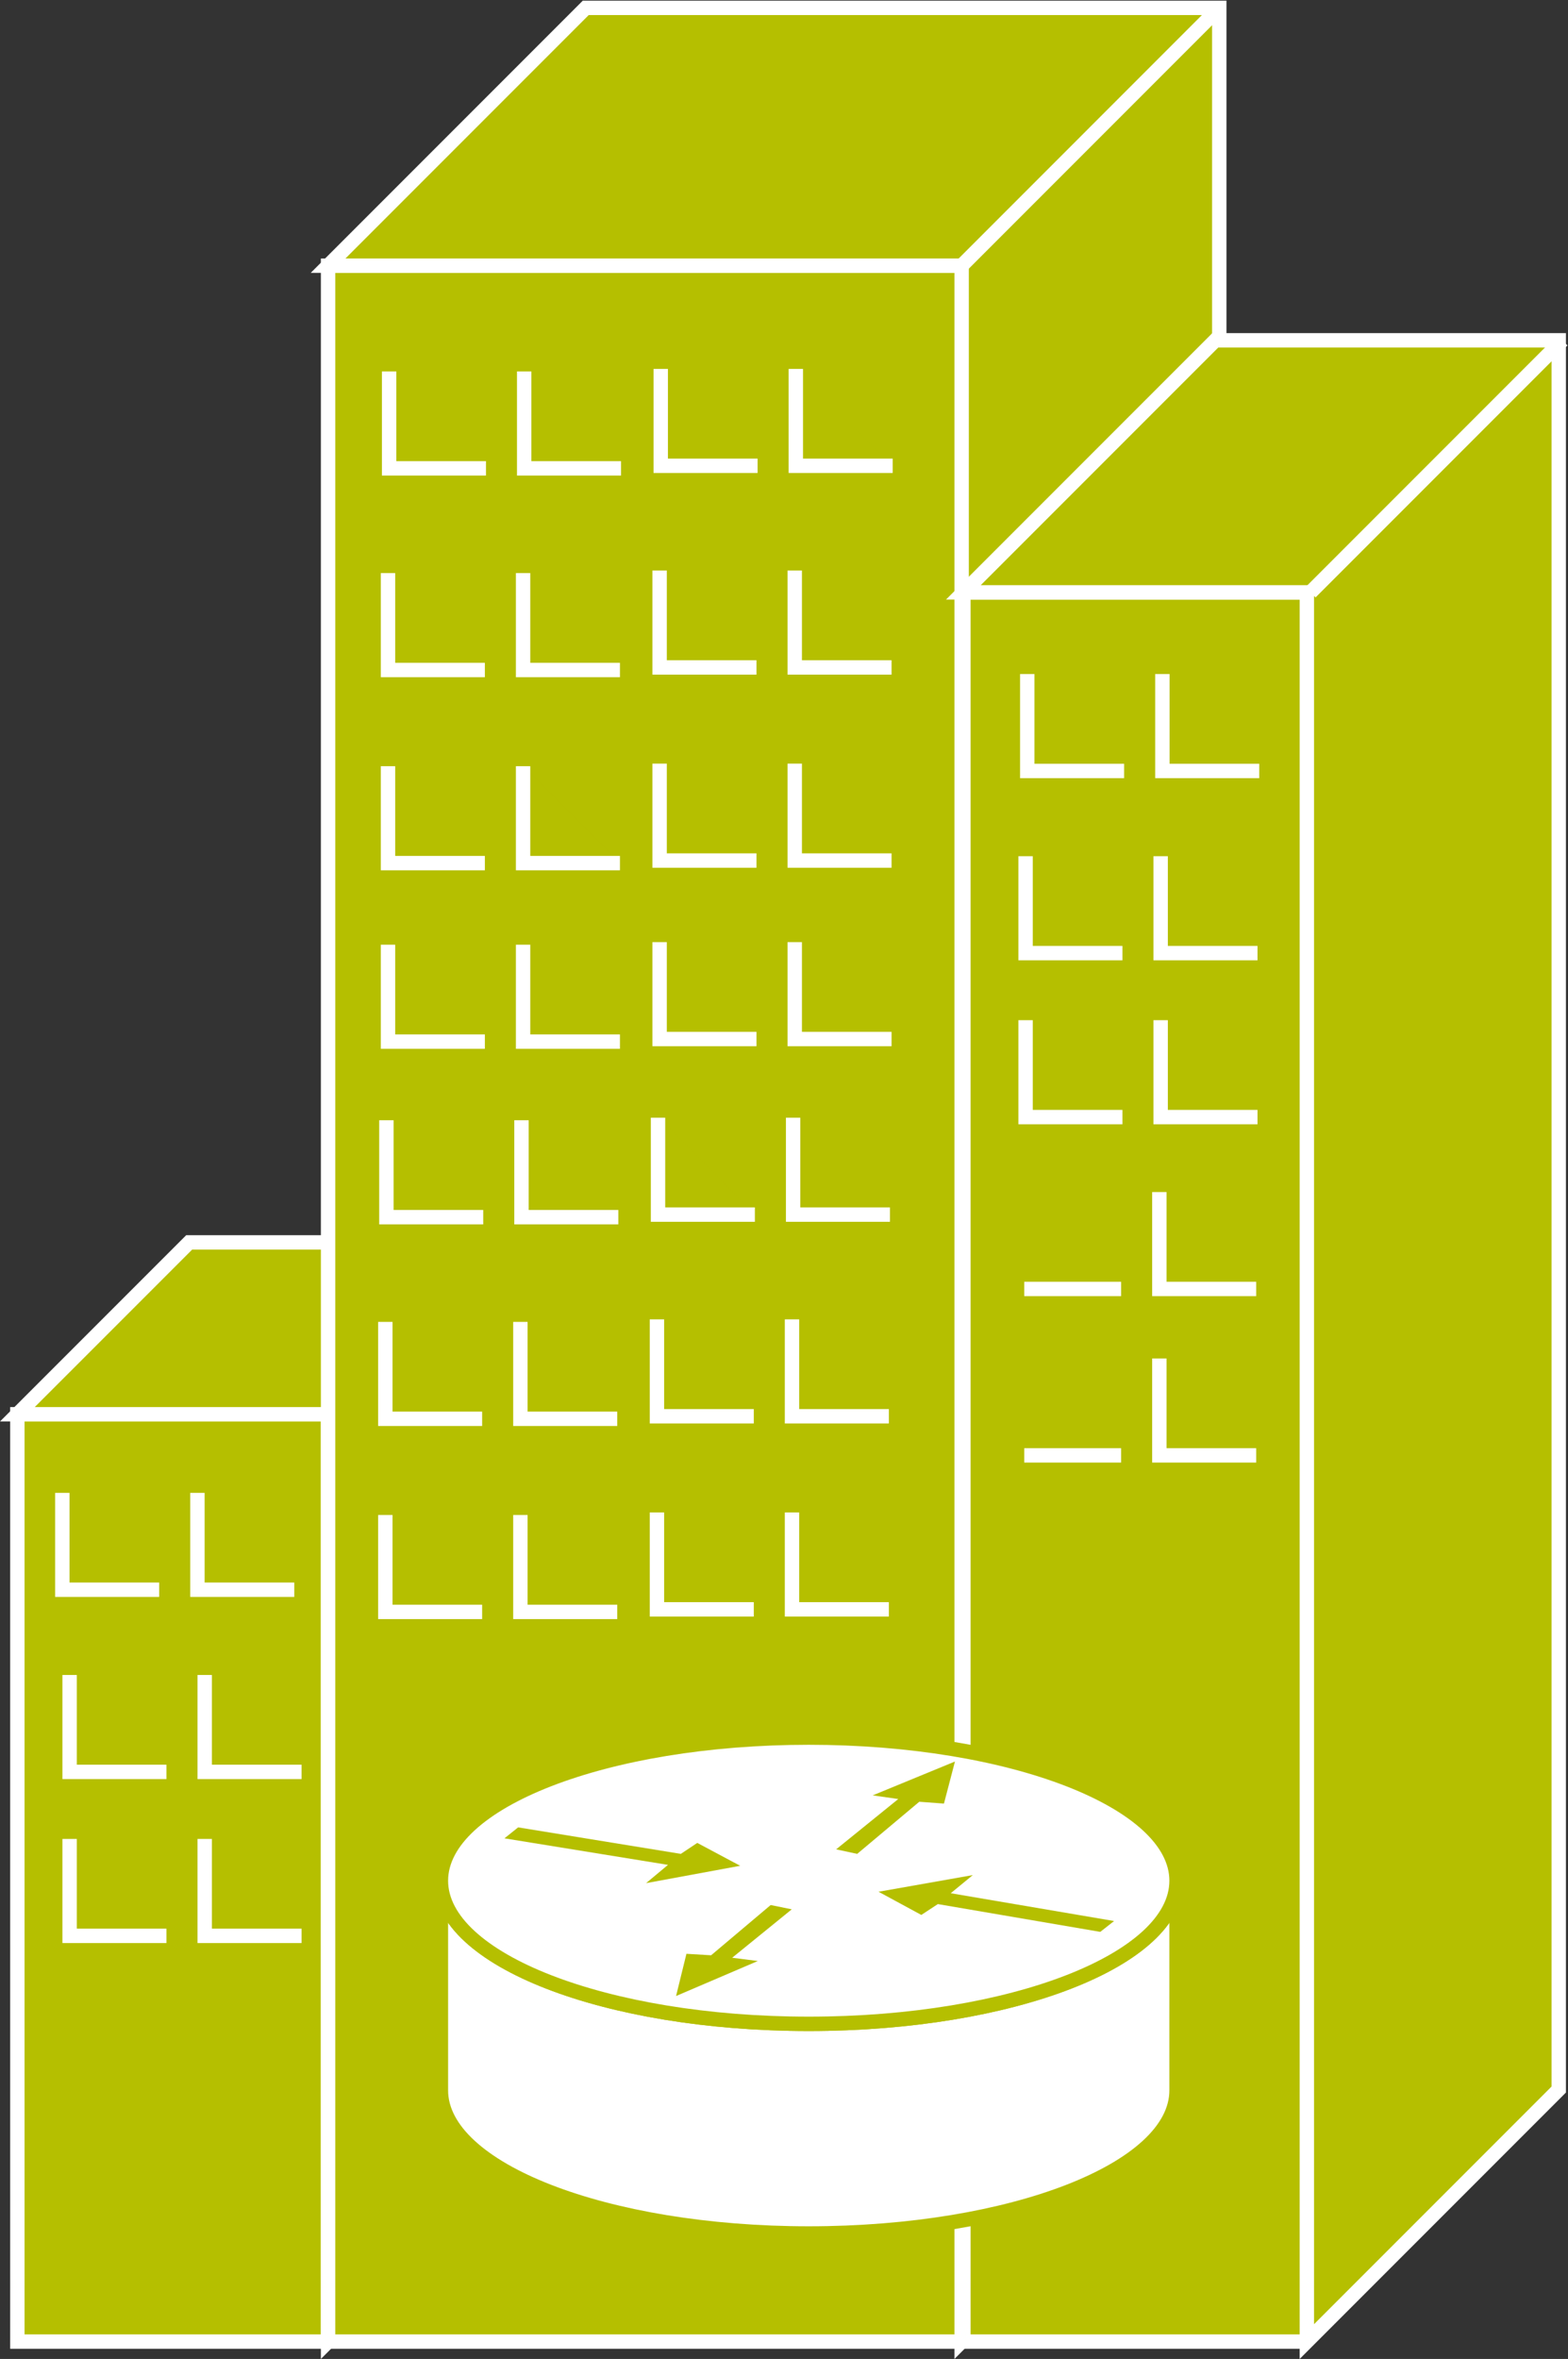 <?xml version="1.0" encoding="UTF-8" standalone="no"?>
<svg
   xmlns:dc="http://purl.org/dc/elements/1.1/"
   xmlns:cc="http://creativecommons.org/ns#"
   xmlns:rdf="http://www.w3.org/1999/02/22-rdf-syntax-ns#"
   xmlns:svg="http://www.w3.org/2000/svg"
   xmlns="http://www.w3.org/2000/svg"
   viewBox="0 0 58.12 87.387"
   height="87.387"
   width="58.12"
   xml:space="preserve"
   id="svg2"
   version="1.1"><rect x="0" y="0" width="58.12" height="87.387" fill="#333333" stroke="none"/><defs
     id="defs6" /><g
     transform="matrix(1.333,0,0,-1.333,0,87.387)"
     id="g10"><g
       transform="scale(0.1)"
       id="g12"><path
         id="path14"
         style="fill:#B5BF00;fill-opacity:1;fill-rule:nonzero;stroke:none"
         d="m 4.828,4.824 h 86.398 v 257.703 H 4.828 Z" /><path
         id="path16"
         style="fill:none;stroke:#ffffff;stroke-width:4;stroke-linecap:butt;stroke-linejoin:miter;stroke-miterlimit:4;stroke-dasharray:none;stroke-opacity:1"
         d="M 91.227,262.527 H 4.828 V 4.824 H 91.227" /><path
         id="path18"
         style="fill:#B5BF00;fill-opacity:1;fill-rule:nonzero;stroke:none"
         d="M 91.227,4.824 138.988,52.59 V 310.293 H 52.602 L 4.828,262.527 H 91.227 V 4.824" /><path
         id="path20"
         style="fill:none;stroke:#ffffff;stroke-width:4;stroke-linecap:butt;stroke-linejoin:miter;stroke-miterlimit:4;stroke-dasharray:none;stroke-opacity:1"
         d="M 91.227,4.824 138.988,52.59 V 310.293 H 52.602 L 4.828,262.527 H 91.227 Z" /><path
         id="path22"
         style="fill:#B5BF00;fill-opacity:1;fill-rule:nonzero;stroke:none"
         d="m 91.227,262.527 47.761,47.766" /><path
         id="path24"
         style="fill:none;stroke:#ffffff;stroke-width:4;stroke-linecap:butt;stroke-linejoin:miter;stroke-miterlimit:4;stroke-dasharray:none;stroke-opacity:1"
         d="m 91.227,262.527 47.761,47.766" /><path
         id="path26"
         style="fill:#B5BF00;fill-opacity:1;fill-rule:nonzero;stroke:none"
         d="m 91.227,4.824 h 176.172 v 576.906 H 91.227 Z" /><path
         id="path28"
         style="fill:none;stroke:#ffffff;stroke-width:4;stroke-linecap:butt;stroke-linejoin:miter;stroke-miterlimit:4;stroke-dasharray:none;stroke-opacity:1"
         d="M 267.398,581.73 H 91.227 V 4.824 H 267.398" /><path
         id="path30"
         style="fill:#B5BF00;fill-opacity:1;fill-rule:nonzero;stroke:none"
         d="M 267.398,4.824 339.039,76.477 V 653.379 H 162.875 L 91.227,581.73 H 267.398 V 4.824" /><path
         id="path32"
         style="fill:none;stroke:#ffffff;stroke-width:4;stroke-linecap:butt;stroke-linejoin:miter;stroke-miterlimit:4;stroke-dasharray:none;stroke-opacity:1"
         d="M 267.398,4.824 339.039,76.477 V 653.379 H 162.875 L 91.227,581.73 H 267.398 Z" /><path
         id="path34"
         style="fill:#B5BF00;fill-opacity:1;fill-rule:nonzero;stroke:none"
         d="m 267.398,581.73 71.641,71.649" /><path
         id="path36"
         style="fill:none;stroke:#ffffff;stroke-width:4;stroke-linecap:butt;stroke-linejoin:miter;stroke-miterlimit:4;stroke-dasharray:none;stroke-opacity:1"
         d="m 267.398,581.73 71.641,71.649" /><path
         id="path38"
         style="fill:#B5BF00;fill-opacity:1;fill-rule:nonzero;stroke:none"
         d="M 182.973,344.949 V 318.02 h 26.933" /><path
         id="path40"
         style="fill:none;stroke:#ffffff;stroke-width:4;stroke-linecap:butt;stroke-linejoin:miter;stroke-miterlimit:4;stroke-dasharray:none;stroke-opacity:1"
         d="M 182.973,344.949 V 318.02 h 26.933" /><path
         id="path42"
         style="fill:#B5BF00;fill-opacity:1;fill-rule:nonzero;stroke:none"
         d="M 220.543,344.949 V 318.02 h 26.922" /><path
         id="path44"
         style="fill:none;stroke:#ffffff;stroke-width:4;stroke-linecap:butt;stroke-linejoin:miter;stroke-miterlimit:4;stroke-dasharray:none;stroke-opacity:1"
         d="M 220.543,344.949 V 318.02 h 26.922" /><path
         id="path46"
         style="fill:#B5BF00;fill-opacity:1;fill-rule:nonzero;stroke:none"
         d="m 107.445,344.238 v -26.933 h 26.926" /><path
         id="path48"
         style="fill:none;stroke:#ffffff;stroke-width:4;stroke-linecap:butt;stroke-linejoin:miter;stroke-miterlimit:4;stroke-dasharray:none;stroke-opacity:1"
         d="m 107.445,344.238 v -26.933 h 26.926" /><path
         id="path50"
         style="fill:#B5BF00;fill-opacity:1;fill-rule:nonzero;stroke:none"
         d="m 145.004,344.238 v -26.933 h 26.934" /><path
         id="path52"
         style="fill:none;stroke:#ffffff;stroke-width:4;stroke-linecap:butt;stroke-linejoin:miter;stroke-miterlimit:4;stroke-dasharray:none;stroke-opacity:1"
         d="m 145.004,344.238 v -26.933 h 26.934" /><path
         id="path54"
         style="fill:#B5BF00;fill-opacity:1;fill-rule:nonzero;stroke:none"
         d="m 182.672,288.906 v -26.933 h 26.933" /><path
         id="path56"
         style="fill:none;stroke:#ffffff;stroke-width:4;stroke-linecap:butt;stroke-linejoin:miter;stroke-miterlimit:4;stroke-dasharray:none;stroke-opacity:1"
         d="m 182.672,288.906 v -26.933 h 26.933" /><path
         id="path58"
         style="fill:#B5BF00;fill-opacity:1;fill-rule:nonzero;stroke:none"
         d="m 220.23,288.906 v -26.933 h 26.934" /><path
         id="path60"
         style="fill:none;stroke:#ffffff;stroke-width:4;stroke-linecap:butt;stroke-linejoin:miter;stroke-miterlimit:4;stroke-dasharray:none;stroke-opacity:1"
         d="m 220.23,288.906 v -26.933 h 26.934" /><path
         id="path62"
         style="fill:#B5BF00;fill-opacity:1;fill-rule:nonzero;stroke:none"
         d="M 107.145,288.203 V 261.27 h 26.921" /><path
         id="path64"
         style="fill:none;stroke:#ffffff;stroke-width:4;stroke-linecap:butt;stroke-linejoin:miter;stroke-miterlimit:4;stroke-dasharray:none;stroke-opacity:1"
         d="M 107.145,288.203 V 261.27 h 26.921" /><path
         id="path66"
         style="fill:#B5BF00;fill-opacity:1;fill-rule:nonzero;stroke:none"
         d="M 144.703,288.203 V 261.27 h 26.934" /><path
         id="path68"
         style="fill:none;stroke:#ffffff;stroke-width:4;stroke-linecap:butt;stroke-linejoin:miter;stroke-miterlimit:4;stroke-dasharray:none;stroke-opacity:1"
         d="M 144.703,288.203 V 261.27 h 26.934" /><path
         id="path70"
         style="fill:none;stroke:#ffffff;stroke-width:4;stroke-linecap:butt;stroke-linejoin:miter;stroke-miterlimit:4;stroke-dasharray:none;stroke-opacity:1"
         d="m 182.672,235.242 v -26.929 h 26.933" /><path
         id="path72"
         style="fill:none;stroke:#ffffff;stroke-width:4;stroke-linecap:butt;stroke-linejoin:miter;stroke-miterlimit:4;stroke-dasharray:none;stroke-opacity:1"
         d="m 220.23,235.242 v -26.929 h 26.934" /><path
         id="path74"
         style="fill:none;stroke:#ffffff;stroke-width:4;stroke-linecap:butt;stroke-linejoin:miter;stroke-miterlimit:4;stroke-dasharray:none;stroke-opacity:1"
         d="m 107.145,234.539 v -26.93 h 26.921" /><path
         id="path76"
         style="fill:none;stroke:#ffffff;stroke-width:4;stroke-linecap:butt;stroke-linejoin:miter;stroke-miterlimit:4;stroke-dasharray:none;stroke-opacity:1"
         d="m 144.703,234.539 v -26.93 h 26.934" /><path
         id="path78"
         style="fill:none;stroke:#ffffff;stroke-width:4;stroke-linecap:butt;stroke-linejoin:miter;stroke-miterlimit:4;stroke-dasharray:none;stroke-opacity:1"
         d="M 17.328,240.691 V 213.77 h 26.934" /><path
         id="path80"
         style="fill:none;stroke:#ffffff;stroke-width:4;stroke-linecap:butt;stroke-linejoin:miter;stroke-miterlimit:4;stroke-dasharray:none;stroke-opacity:1"
         d="M 54.898,240.691 V 213.77 H 81.832" /><path
         id="path82"
         style="fill:none;stroke:#ffffff;stroke-width:4;stroke-linecap:butt;stroke-linejoin:miter;stroke-miterlimit:4;stroke-dasharray:none;stroke-opacity:1"
         d="M 19.359,190.078 V 163.145 H 46.285" /><path
         id="path84"
         style="fill:none;stroke:#ffffff;stroke-width:4;stroke-linecap:butt;stroke-linejoin:miter;stroke-miterlimit:4;stroke-dasharray:none;stroke-opacity:1"
         d="M 56.918,190.078 V 163.145 H 83.852" /><path
         id="path86"
         style="fill:none;stroke:#ffffff;stroke-width:4;stroke-linecap:butt;stroke-linejoin:miter;stroke-miterlimit:4;stroke-dasharray:none;stroke-opacity:1"
         d="M 19.359,144.512 V 117.578 H 46.285" /><path
         id="path88"
         style="fill:none;stroke:#ffffff;stroke-width:4;stroke-linecap:butt;stroke-linejoin:miter;stroke-miterlimit:4;stroke-dasharray:none;stroke-opacity:1"
         d="M 56.918,144.512 V 117.578 H 83.852" /><path
         id="path90"
         style="fill:#B5BF00;fill-opacity:1;fill-rule:nonzero;stroke:none"
         d="M 183.727,553.047 V 526.121 H 210.66" /><path
         id="path92"
         style="fill:none;stroke:#ffffff;stroke-width:4;stroke-linecap:butt;stroke-linejoin:miter;stroke-miterlimit:4;stroke-dasharray:none;stroke-opacity:1"
         d="M 183.727,553.047 V 526.121 H 210.66" /><path
         id="path94"
         style="fill:#B5BF00;fill-opacity:1;fill-rule:nonzero;stroke:none"
         d="m 221.293,553.047 v -26.926 h 26.934" /><path
         id="path96"
         style="fill:none;stroke:#ffffff;stroke-width:4;stroke-linecap:butt;stroke-linejoin:miter;stroke-miterlimit:4;stroke-dasharray:none;stroke-opacity:1"
         d="m 221.293,553.047 v -26.926 h 26.934" /><path
         id="path98"
         style="fill:#B5BF00;fill-opacity:1;fill-rule:nonzero;stroke:none"
         d="M 108.199,552.344 V 525.41 h 26.934" /><path
         id="path100"
         style="fill:none;stroke:#ffffff;stroke-width:4;stroke-linecap:butt;stroke-linejoin:miter;stroke-miterlimit:4;stroke-dasharray:none;stroke-opacity:1"
         d="M 108.199,552.344 V 525.41 h 26.934" /><path
         id="path102"
         style="fill:#B5BF00;fill-opacity:1;fill-rule:nonzero;stroke:none"
         d="M 145.758,552.344 V 525.41 h 26.933" /><path
         id="path104"
         style="fill:none;stroke:#ffffff;stroke-width:4;stroke-linecap:butt;stroke-linejoin:miter;stroke-miterlimit:4;stroke-dasharray:none;stroke-opacity:1"
         d="M 145.758,552.344 V 525.41 h 26.933" /><path
         id="path106"
         style="fill:#B5BF00;fill-opacity:1;fill-rule:nonzero;stroke:none"
         d="m 183.422,497.012 v -26.934 h 26.933" /><path
         id="path108"
         style="fill:none;stroke:#ffffff;stroke-width:4;stroke-linecap:butt;stroke-linejoin:miter;stroke-miterlimit:4;stroke-dasharray:none;stroke-opacity:1"
         d="m 183.422,497.012 v -26.934 h 26.933" /><path
         id="path110"
         style="fill:#B5BF00;fill-opacity:1;fill-rule:nonzero;stroke:none"
         d="m 220.992,497.012 v -26.934 h 26.922" /><path
         id="path112"
         style="fill:none;stroke:#ffffff;stroke-width:4;stroke-linecap:butt;stroke-linejoin:miter;stroke-miterlimit:4;stroke-dasharray:none;stroke-opacity:1"
         d="m 220.992,497.012 v -26.934 h 26.922" /><path
         id="path114"
         style="fill:#B5BF00;fill-opacity:1;fill-rule:nonzero;stroke:none"
         d="m 107.895,496.301 v -26.938 h 26.933" /><path
         id="path116"
         style="fill:none;stroke:#ffffff;stroke-width:4;stroke-linecap:butt;stroke-linejoin:miter;stroke-miterlimit:4;stroke-dasharray:none;stroke-opacity:1"
         d="m 107.895,496.301 v -26.938 h 26.933" /><path
         id="path118"
         style="fill:#B5BF00;fill-opacity:1;fill-rule:nonzero;stroke:none"
         d="m 145.453,496.301 v -26.938 h 26.934" /><path
         id="path120"
         style="fill:none;stroke:#ffffff;stroke-width:4;stroke-linecap:butt;stroke-linejoin:miter;stroke-miterlimit:4;stroke-dasharray:none;stroke-opacity:1"
         d="m 145.453,496.301 v -26.938 h 26.934" /><path
         id="path122"
         style="fill:#B5BF00;fill-opacity:1;fill-rule:nonzero;stroke:none"
         d="m 183.422,443.352 v -26.938 h 26.933" /><path
         id="path124"
         style="fill:none;stroke:#ffffff;stroke-width:4;stroke-linecap:butt;stroke-linejoin:miter;stroke-miterlimit:4;stroke-dasharray:none;stroke-opacity:1"
         d="m 183.422,443.352 v -26.938 h 26.933" /><path
         id="path126"
         style="fill:#B5BF00;fill-opacity:1;fill-rule:nonzero;stroke:none"
         d="m 220.992,443.352 v -26.938 h 26.922" /><path
         id="path128"
         style="fill:none;stroke:#ffffff;stroke-width:4;stroke-linecap:butt;stroke-linejoin:miter;stroke-miterlimit:4;stroke-dasharray:none;stroke-opacity:1"
         d="m 220.992,443.352 v -26.938 h 26.922" /><path
         id="path130"
         style="fill:#B5BF00;fill-opacity:1;fill-rule:nonzero;stroke:none"
         d="m 107.895,442.637 v -26.934 h 26.933" /><path
         id="path132"
         style="fill:none;stroke:#ffffff;stroke-width:4;stroke-linecap:butt;stroke-linejoin:miter;stroke-miterlimit:4;stroke-dasharray:none;stroke-opacity:1"
         d="m 107.895,442.637 v -26.934 h 26.933" /><path
         id="path134"
         style="fill:#B5BF00;fill-opacity:1;fill-rule:nonzero;stroke:none"
         d="m 145.453,442.637 v -26.934 h 26.934" /><path
         id="path136"
         style="fill:none;stroke:#ffffff;stroke-width:4;stroke-linecap:butt;stroke-linejoin:miter;stroke-miterlimit:4;stroke-dasharray:none;stroke-opacity:1"
         d="m 145.453,442.637 v -26.934 h 26.934" /><path
         id="path138"
         style="fill:#B5BF00;fill-opacity:1;fill-rule:nonzero;stroke:none"
         d="m 183.422,393.738 v -26.929 h 26.933" /><path
         id="path140"
         style="fill:none;stroke:#ffffff;stroke-width:4;stroke-linecap:butt;stroke-linejoin:miter;stroke-miterlimit:4;stroke-dasharray:none;stroke-opacity:1"
         d="m 183.422,393.738 v -26.929 h 26.933" /><path
         id="path142"
         style="fill:#B5BF00;fill-opacity:1;fill-rule:nonzero;stroke:none"
         d="m 220.992,393.738 v -26.929 h 26.922" /><path
         id="path144"
         style="fill:none;stroke:#ffffff;stroke-width:4;stroke-linecap:butt;stroke-linejoin:miter;stroke-miterlimit:4;stroke-dasharray:none;stroke-opacity:1"
         d="m 220.992,393.738 v -26.929 h 26.922" /><path
         id="path146"
         style="fill:#B5BF00;fill-opacity:1;fill-rule:nonzero;stroke:none"
         d="m 107.895,393.027 v -26.933 h 26.933" /><path
         id="path148"
         style="fill:none;stroke:#ffffff;stroke-width:4;stroke-linecap:butt;stroke-linejoin:miter;stroke-miterlimit:4;stroke-dasharray:none;stroke-opacity:1"
         d="m 107.895,393.027 v -26.933 h 26.933" /><path
         id="path150"
         style="fill:#B5BF00;fill-opacity:1;fill-rule:nonzero;stroke:none"
         d="m 145.453,393.027 v -26.933 h 26.934" /><path
         id="path152"
         style="fill:none;stroke:#ffffff;stroke-width:4;stroke-linecap:butt;stroke-linejoin:miter;stroke-miterlimit:4;stroke-dasharray:none;stroke-opacity:1"
         d="m 145.453,393.027 v -26.933 h 26.934" /><path
         id="path154"
         style="fill:#B5BF00;fill-opacity:1;fill-rule:nonzero;stroke:none"
         d="m 285.816,324.285 v -26.93" /><path
         id="path156"
         style="fill:none;stroke:#ffffff;stroke-width:4;stroke-linecap:butt;stroke-linejoin:miter;stroke-miterlimit:4;stroke-dasharray:none;stroke-opacity:1"
         d="m 285.816,324.285 v -26.93" /><path
         id="path158"
         style="fill:#B5BF00;fill-opacity:1;fill-rule:nonzero;stroke:none"
         d="m 285.816,278.035 v -26.93" /><path
         id="path160"
         style="fill:none;stroke:#ffffff;stroke-width:4;stroke-linecap:butt;stroke-linejoin:miter;stroke-miterlimit:4;stroke-dasharray:none;stroke-opacity:1"
         d="m 285.816,278.035 v -26.93" /><path
         id="path162"
         style="fill:#B5BF00;fill-opacity:1;fill-rule:nonzero;stroke:none"
         d="m 267.887,4.824 h 95.508 v 486.121 H 267.887 Z" /><path
         id="path164"
         style="fill:none;stroke:#ffffff;stroke-width:4;stroke-linecap:butt;stroke-linejoin:miter;stroke-miterlimit:4;stroke-dasharray:none;stroke-opacity:1"
         d="M 363.395,490.945 H 267.887 V 4.824 h 95.508" /><path
         id="path166"
         style="fill:#B5BF00;fill-opacity:1;fill-rule:nonzero;stroke:none"
         d="M 363.395,4.824 433.434,74.863 V 560.988 h -95.5 l -70.047,-70.043 h 95.508 V 4.824" /><path
         id="path168"
         style="fill:none;stroke:#ffffff;stroke-width:4;stroke-linecap:butt;stroke-linejoin:miter;stroke-miterlimit:4;stroke-dasharray:none;stroke-opacity:1"
         d="M 363.395,4.824 433.434,74.863 V 560.988 h -95.5 l -70.047,-70.043 h 95.508 z" /><path
         id="path170"
         style="fill:#B5BF00;fill-opacity:1;fill-rule:nonzero;stroke:none"
         d="m 285.648,468.242 v -26.933 h 26.934" /><path
         id="path172"
         style="fill:none;stroke:#ffffff;stroke-width:4;stroke-linecap:butt;stroke-linejoin:miter;stroke-miterlimit:4;stroke-dasharray:none;stroke-opacity:1"
         d="m 285.648,468.242 v -26.933 h 26.934" /><path
         id="path174"
         style="fill:#B5BF00;fill-opacity:1;fill-rule:nonzero;stroke:none"
         d="m 323.219,468.242 v -26.933 h 26.933" /><path
         id="path176"
         style="fill:none;stroke:#ffffff;stroke-width:4;stroke-linecap:butt;stroke-linejoin:miter;stroke-miterlimit:4;stroke-dasharray:none;stroke-opacity:1"
         d="m 323.219,468.242 v -26.933 h 26.933" /><path
         id="path178"
         style="fill:#B5BF00;fill-opacity:1;fill-rule:nonzero;stroke:none"
         d="m 285.18,417.617 v -26.933 h 26.933" /><path
         id="path180"
         style="fill:none;stroke:#ffffff;stroke-width:4;stroke-linecap:butt;stroke-linejoin:miter;stroke-miterlimit:4;stroke-dasharray:none;stroke-opacity:1"
         d="m 285.18,417.617 v -26.933 h 26.933" /><path
         id="path182"
         style="fill:#B5BF00;fill-opacity:1;fill-rule:nonzero;stroke:none"
         d="m 322.738,417.617 v -26.933 h 26.934" /><path
         id="path184"
         style="fill:none;stroke:#ffffff;stroke-width:4;stroke-linecap:butt;stroke-linejoin:miter;stroke-miterlimit:4;stroke-dasharray:none;stroke-opacity:1"
         d="m 322.738,417.617 v -26.933 h 26.934" /><path
         id="path186"
         style="fill:#B5BF00;fill-opacity:1;fill-rule:nonzero;stroke:none"
         d="m 285.18,372.051 v -26.934 h 26.933" /><path
         id="path188"
         style="fill:none;stroke:#ffffff;stroke-width:4;stroke-linecap:butt;stroke-linejoin:miter;stroke-miterlimit:4;stroke-dasharray:none;stroke-opacity:1"
         d="m 285.18,372.051 v -26.934 h 26.933" /><path
         id="path190"
         style="fill:#B5BF00;fill-opacity:1;fill-rule:nonzero;stroke:none"
         d="m 322.738,372.051 v -26.934 h 26.934" /><path
         id="path192"
         style="fill:none;stroke:#ffffff;stroke-width:4;stroke-linecap:butt;stroke-linejoin:miter;stroke-miterlimit:4;stroke-dasharray:none;stroke-opacity:1"
         d="m 322.738,372.051 v -26.934 h 26.934" /><path
         id="path194"
         style="fill:#B5BF00;fill-opacity:1;fill-rule:nonzero;stroke:none"
         d="m 284.809,297.355 h 26.933" /><path
         id="path196"
         style="fill:none;stroke:#ffffff;stroke-width:4;stroke-linecap:butt;stroke-linejoin:miter;stroke-miterlimit:4;stroke-dasharray:none;stroke-opacity:1"
         d="m 284.809,297.355 h 26.933" /><path
         id="path198"
         style="fill:#B5BF00;fill-opacity:1;fill-rule:nonzero;stroke:none"
         d="m 322.379,324.285 v -26.93 h 26.922" /><path
         id="path200"
         style="fill:none;stroke:#ffffff;stroke-width:4;stroke-linecap:butt;stroke-linejoin:miter;stroke-miterlimit:4;stroke-dasharray:none;stroke-opacity:1"
         d="m 322.379,324.285 v -26.93 h 26.922" /><path
         id="path202"
         style="fill:none;stroke:#ffffff;stroke-width:4;stroke-linecap:butt;stroke-linejoin:miter;stroke-miterlimit:4;stroke-dasharray:none;stroke-opacity:1"
         d="m 284.809,251.105 h 26.933" /><path
         id="path204"
         style="fill:#B5BF00;fill-opacity:1;fill-rule:nonzero;stroke:none"
         d="m 322.379,278.035 v -26.93 h 26.922" /><path
         id="path206"
         style="fill:none;stroke:#ffffff;stroke-width:4;stroke-linecap:butt;stroke-linejoin:miter;stroke-miterlimit:4;stroke-dasharray:none;stroke-opacity:1"
         d="m 322.379,278.035 v -26.93 h 26.922" /><path
         id="path208"
         style="fill:#ffffff;fill-opacity:1;fill-rule:nonzero;stroke:none"
         d="m 327.164,132.902 c 0,-21.964 -45.801,-39.777 -102.285,-39.777 -56.484,0 -102.277,17.813 -102.277,39.777 V 74.641 c 0,-21.965 45.793,-39.777 102.277,-39.777 56.484,0 102.285,17.812 102.285,39.777 v 58.261" /><path
         id="path210"
         style="fill:none;stroke:#B5BF00;stroke-width:4;stroke-linecap:butt;stroke-linejoin:miter;stroke-miterlimit:4;stroke-dasharray:none;stroke-opacity:1"
         d="m 327.164,132.902 c 0,-21.964 -45.801,-39.777 -102.285,-39.777 -56.484,0 -102.277,17.813 -102.277,39.777 V 74.641 c 0,-21.965 45.793,-39.777 102.277,-39.777 56.484,0 102.285,17.812 102.285,39.777 z" /><path
         id="path212"
         style="fill:#ffffff;fill-opacity:1;fill-rule:nonzero;stroke:none"
         d="m 224.879,93.125 c 56.484,0 102.285,17.813 102.285,39.777 0,21.961 -45.801,39.774 -102.285,39.774 -56.484,0 -102.277,-17.813 -102.277,-39.774 0,-21.964 45.793,-39.777 102.277,-39.777" /><path
         id="path214"
         style="fill:none;stroke:#B5BF00;stroke-width:4;stroke-linecap:butt;stroke-linejoin:miter;stroke-miterlimit:4;stroke-dasharray:none;stroke-opacity:1"
         d="m 224.879,93.125 c 56.484,0 102.285,17.813 102.285,39.777 0,21.961 -45.801,39.774 -102.285,39.774 -56.484,0 -102.277,-17.813 -102.277,-39.774 0,-21.964 45.793,-39.777 102.277,-39.777 z" /><path
         id="path216"
         style="fill:#B5BF00;fill-opacity:1;fill-rule:nonzero;stroke:none"
         d="m 193.883,143.406 11.941,-6.355 -26.172,-4.824 6.094,5.078 -45.476,7.375 3.808,3.047 45.235,-7.368 4.57,3.047" /><path
         id="path218"
         style="fill:#B5BF00;fill-opacity:1;fill-rule:nonzero;stroke:none"
         d="m 256.188,123.391 -11.895,6.445 26.211,4.629 -6.133,-5.039 45.418,-7.727 -3.836,-3.015 -45.168,7.722 -4.597,-3.015" /><path
         id="path220"
         style="fill:#B5BF00;fill-opacity:1;fill-rule:nonzero;stroke:none"
         d="m 242.672,156.621 22.871,9.406 -3.059,-11.691 -6.863,0.508 -17.266,-14.485 -5.851,1.262 17.277,13.984 -7.109,1.016" /><path
         id="path222"
         style="fill:#B5BF00;fill-opacity:1;fill-rule:nonzero;stroke:none"
         d="m 210.727,110.586 -22.735,-9.727 2.883,11.731 6.863,-0.41 16.563,13.965 5.859,-1.196 -16.57,-13.457 7.137,-0.906" /><path
         id="path224"
         style="fill:#B5BF00;fill-opacity:1;fill-rule:nonzero;stroke:none"
         d="m 364.398,490.945 70.04,70.043" /><path
         id="path226"
         style="fill:none;stroke:#ffffff;stroke-width:4;stroke-linecap:butt;stroke-linejoin:miter;stroke-miterlimit:4;stroke-dasharray:none;stroke-opacity:1"
         d="m 364.398,490.945 70.04,70.043" /></g></g></svg>